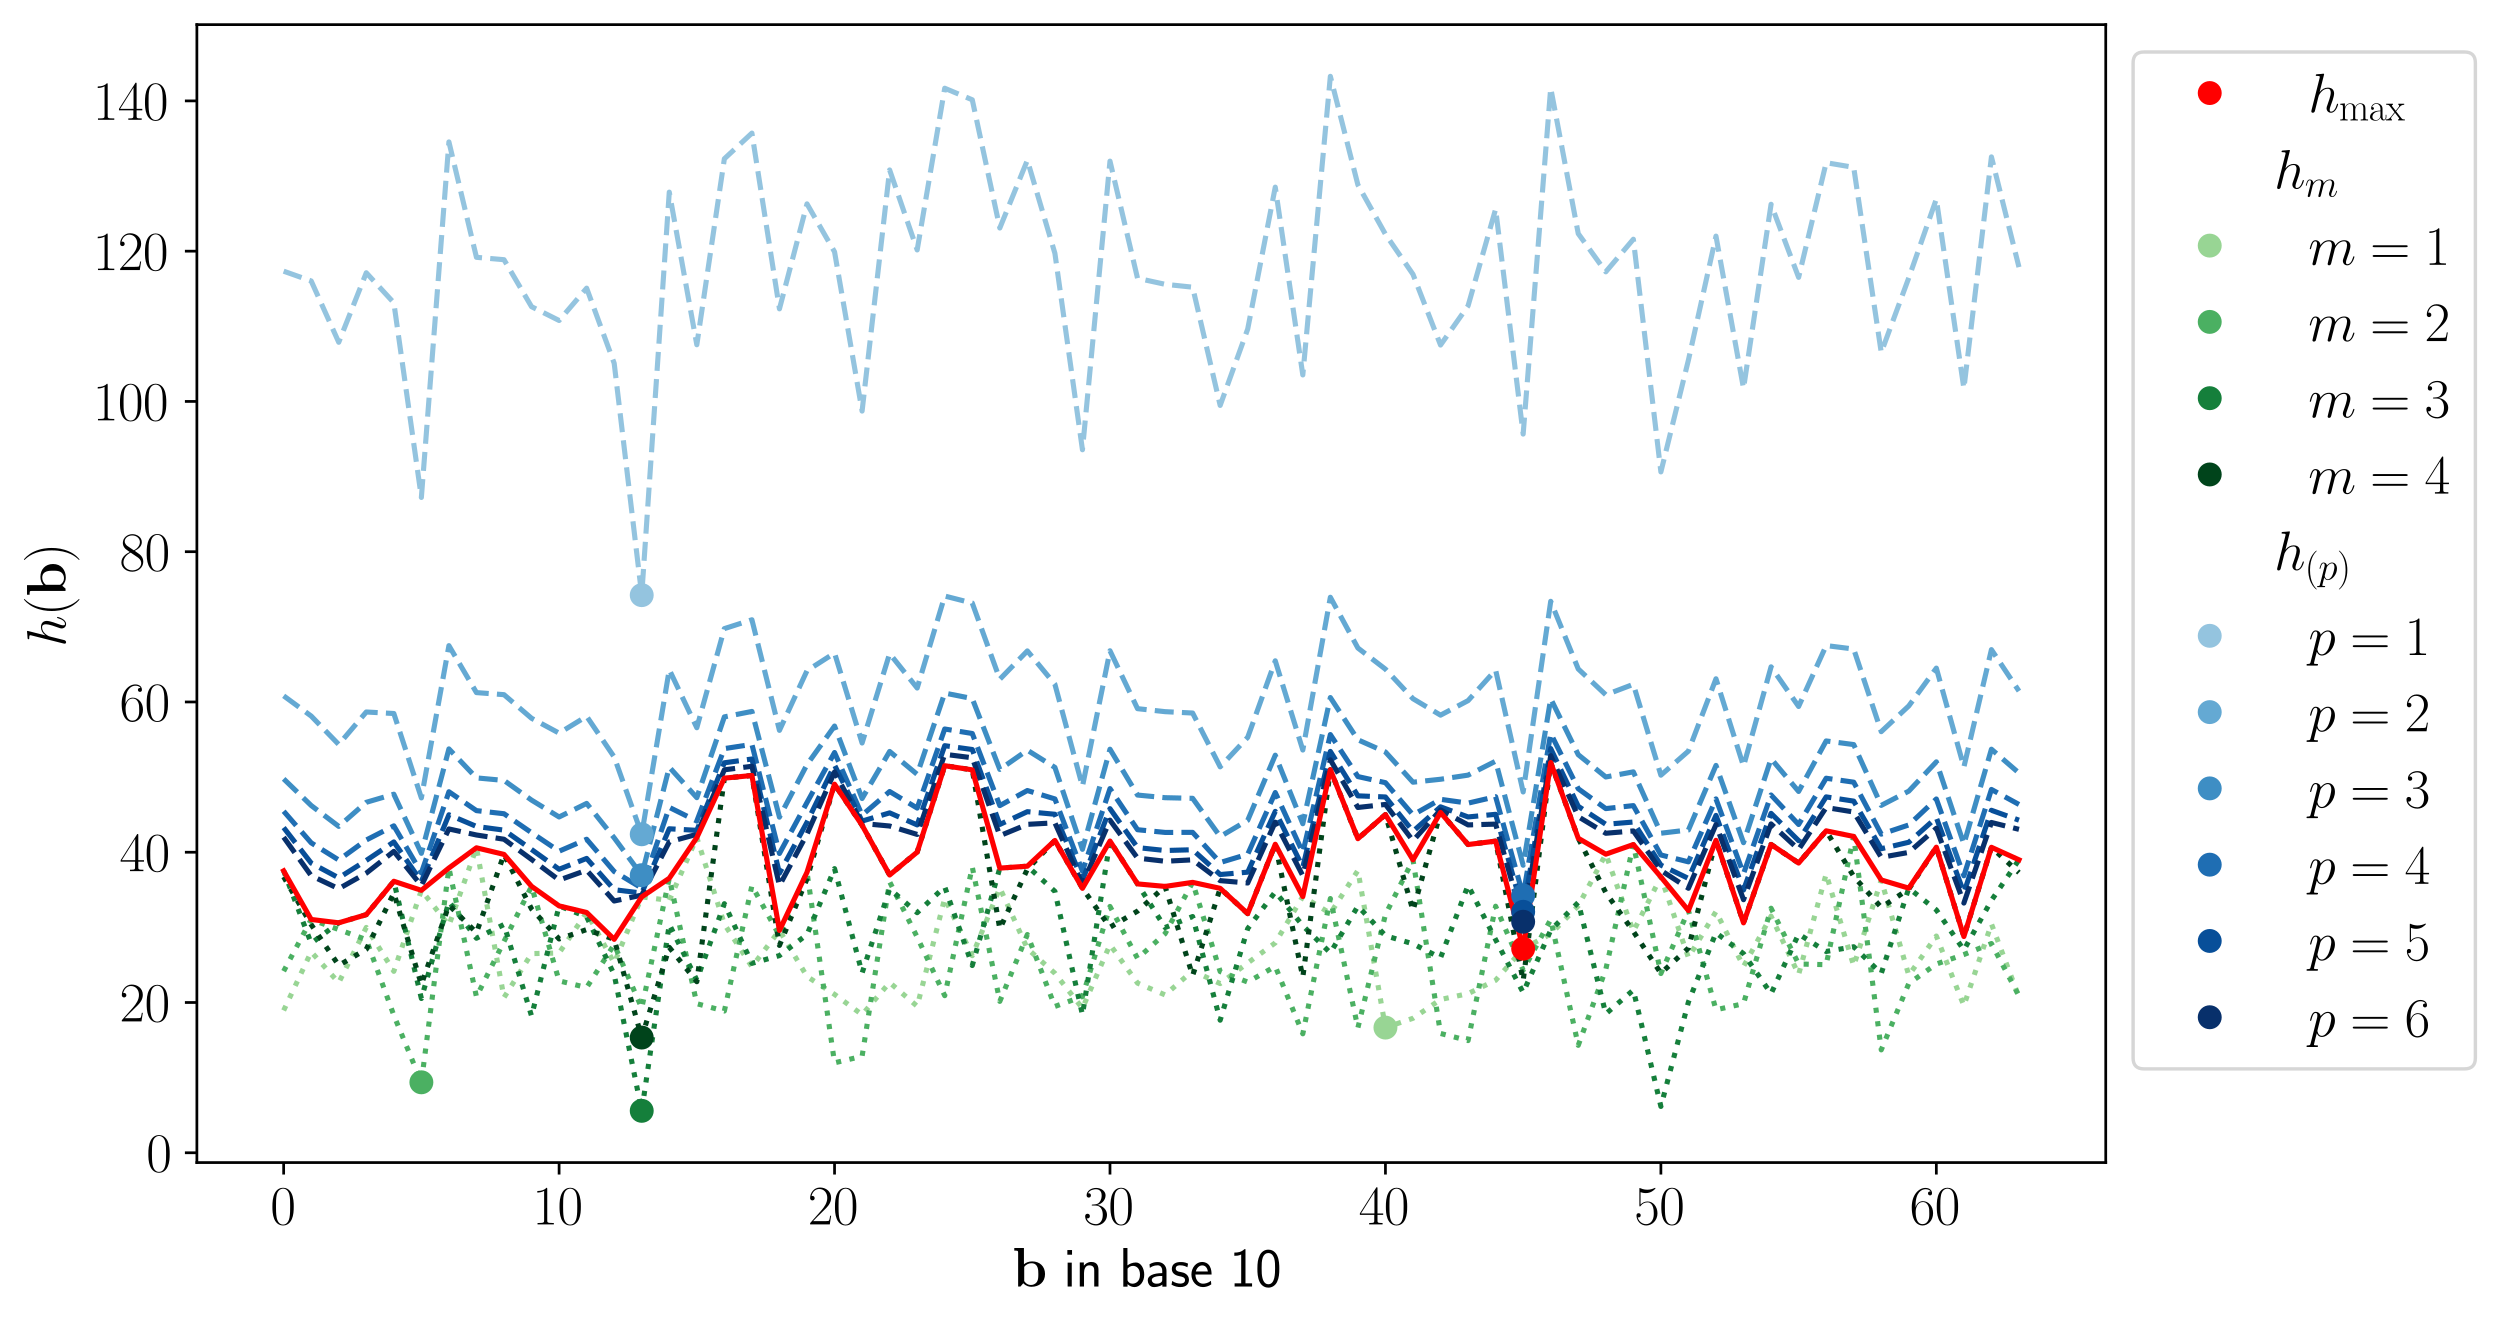 <?xml version="1.0" encoding="utf-8" standalone="no"?>
<!DOCTYPE svg PUBLIC "-//W3C//DTD SVG 1.1//EN"
  "http://www.w3.org/Graphics/SVG/1.1/DTD/svg11.dtd">
<svg xmlns:xlink="http://www.w3.org/1999/xlink" width="730.804pt" height="386.378pt" viewBox="0 0 730.804 386.378" xmlns="http://www.w3.org/2000/svg" version="1.1">
 <defs>
  <style type="text/css">*{stroke-linejoin: round; stroke-linecap: butt}</style>
 </defs>
 <g id="figure_1">
  <g id="patch_1">
   <path d="M 0 386.378 
L 730.804 386.378 
L 730.804 0 
L 0 0 
z
" style="fill: #ffffff"/>
  </g>
  <g id="axes_1">
   <g id="patch_2">
    <path d="M 57.552 339.84 
L 615.552 339.84 
L 615.552 7.2 
L 57.552 7.2 
z
" style="fill: #ffffff"/>
   </g>
   <g id="line2d_1">
    <path d="M 82.916 295.387 
L 90.968 278.237 
L 99.02 287.262 
L 107.072 271.112 
L 115.124 283.937 
L 123.176 260.264 
L 131.228 270.506 
L 139.279 247.834 
L 147.331 291.606 
L 155.383 278.761 
L 163.435 278.582 
L 171.487 266.737 
L 179.539 281.538 
L 187.591 262.17 
L 195.643 263.208 
L 203.695 244.841 
L 211.747 270.144 
L 219.799 282.602 
L 227.851 271.981 
L 235.903 285.441 
L 243.955 290.677 
L 252.007 296.613 
L 260.059 287.209 
L 268.111 294.146 
L 276.163 262.591 
L 284.215 279.355 
L 292.266 259.531 
L 300.318 277.296 
L 308.37 284.506 
L 316.422 294.748 
L 324.474 276.141 
L 332.526 287.383 
L 340.578 290.831 
L 348.63 283.807 
L 356.682 287.52 
L 364.734 281.497 
L 372.786 275.618 
L 380.838 262.072 
L 388.89 267.002 
L 396.942 254.457 
L 404.994 300.386 
L 413.046 297.667 
L 421.098 292.176 
L 429.15 290.459 
L 437.202 286.555 
L 445.253 277.315 
L 453.305 273.041 
L 461.357 264.801 
L 469.409 249.691 
L 477.461 272.277 
L 485.513 256.344 
L 493.565 279.93 
L 501.617 266.463 
L 509.669 282.526 
L 517.721 267.81 
L 525.773 284.874 
L 533.825 255.475 
L 541.877 282.366 
L 549.929 257.23 
L 557.981 285.121 
L 566.033 273.629 
L 574.085 293.997 
L 582.137 270.078 
L 590.189 291.447 
" clip-path="url(#p8603dc661e)" style="fill: none; stroke-dasharray: 1.5,2.475; stroke-dashoffset: 0; stroke: #98d594; stroke-width: 1.5"/>
   </g>
   <g id="line2d_2">
    <path d="M 82.916 283.905 
L 90.968 268.779 
L 99.02 271.73 
L 107.072 274.679 
L 115.124 296.798 
L 123.176 316.381 
L 131.228 253.732 
L 139.279 291.391 
L 147.331 275.208 
L 155.383 259.089 
L 163.435 286.724 
L 171.487 288.681 
L 179.539 276.107 
L 187.591 294.698 
L 195.643 256.733 
L 203.695 293.399 
L 211.747 295.537 
L 219.799 258.927 
L 227.851 273.51 
L 235.903 254.976 
L 243.955 310.682 
L 252.007 308.782 
L 260.059 257.765 
L 268.111 273.941 
L 276.163 291.051 
L 284.215 253.448 
L 292.266 292.715 
L 300.318 273.188 
L 308.37 294.203 
L 316.422 291.31 
L 324.474 264.976 
L 332.526 280.16 
L 340.578 272.937 
L 348.63 257.933 
L 356.682 284.001 
L 364.734 287.072 
L 372.786 282.493 
L 380.838 302.198 
L 388.89 262.666 
L 396.942 300.447 
L 404.994 267.35 
L 413.046 251.353 
L 421.098 302.104 
L 429.15 304.183 
L 437.202 264.912 
L 445.253 283.624 
L 453.305 268.776 
L 461.357 305.565 
L 469.409 283.37 
L 477.461 246.882 
L 485.513 284.581 
L 493.565 266.169 
L 501.617 295.179 
L 509.669 293.4 
L 517.721 265.5 
L 525.773 281.797 
L 533.825 281.993 
L 541.877 244.513 
L 549.929 306.896 
L 557.981 287.491 
L 566.033 281.808 
L 574.085 279.037 
L 582.137 275.821 
L 590.189 291.126 
" clip-path="url(#p8603dc661e)" style="fill: none; stroke-dasharray: 1.5,2.475; stroke-dashoffset: 0; stroke: #4bb062; stroke-width: 1.5"/>
   </g>
   <g id="line2d_3">
    <path d="M 82.916 254.568 
L 90.968 275.743 
L 99.02 269.758 
L 107.072 267.367 
L 115.124 257.615 
L 123.176 291.876 
L 131.228 263.565 
L 139.279 274.26 
L 147.331 270.25 
L 155.383 297.004 
L 163.435 264.815 
L 171.487 268.003 
L 179.539 284.88 
L 187.591 324.72 
L 195.643 270.205 
L 203.695 286.479 
L 211.747 264.177 
L 219.799 281.602 
L 227.851 279.338 
L 235.903 273.198 
L 243.955 253.927 
L 252.007 284.438 
L 260.059 259.848 
L 268.111 266.794 
L 276.163 259.23 
L 284.215 282.234 
L 292.266 253.767 
L 300.318 253.205 
L 308.37 260.563 
L 316.422 296.653 
L 324.474 245.86 
L 332.526 258.384 
L 340.578 271.132 
L 348.63 267.926 
L 356.682 298.22 
L 364.734 271.448 
L 372.786 260.712 
L 380.838 270.592 
L 388.89 278.56 
L 396.942 264.874 
L 404.994 273.527 
L 413.046 275.899 
L 421.098 279.989 
L 429.15 258.796 
L 437.202 274.689 
L 445.253 290.148 
L 453.305 271.912 
L 461.357 263.805 
L 469.409 296.369 
L 477.461 289.413 
L 485.513 323.428 
L 493.565 292.906 
L 501.617 272.652 
L 509.669 278.782 
L 517.721 290.471 
L 525.773 273.035 
L 533.825 278.134 
L 541.877 276.758 
L 549.929 284.569 
L 557.981 259.626 
L 566.033 266 
L 574.085 277.709 
L 582.137 263.194 
L 590.189 251.337 
" clip-path="url(#p8603dc661e)" style="fill: none; stroke-dasharray: 1.5,2.475; stroke-dashoffset: 0; stroke: #157f3b; stroke-width: 1.5"/>
   </g>
   <g id="line2d_4">
    <path d="M 82.916 256.322 
L 90.968 270.288 
L 99.02 282.214 
L 107.072 277.492 
L 115.124 261.065 
L 123.176 287.801 
L 131.228 264.6 
L 139.279 272.646 
L 147.331 249.762 
L 155.383 265.709 
L 163.435 274.475 
L 171.487 271.732 
L 179.539 274.583 
L 187.591 303.299 
L 195.643 276.938 
L 203.695 286.964 
L 211.747 227.466 
L 219.799 226.696 
L 227.851 276.359 
L 235.903 256.901 
L 243.955 229.241 
L 252.007 241.241 
L 260.059 255.777 
L 268.111 249.088 
L 276.163 223.837 
L 284.215 225.047 
L 292.266 271.55 
L 300.318 254.072 
L 308.37 245.69 
L 316.422 259.669 
L 324.474 271.045 
L 332.526 266.336 
L 340.578 259.119 
L 348.63 285.197 
L 356.682 259.68 
L 364.734 267.069 
L 372.786 246.802 
L 380.838 285.649 
L 388.89 225.005 
L 396.942 245.163 
L 404.994 238.123 
L 413.046 266.181 
L 421.098 237.503 
L 429.15 246.873 
L 437.202 245.883 
L 445.253 286.711 
L 453.305 222.906 
L 461.357 245.045 
L 469.409 260.937 
L 477.461 272.279 
L 485.513 284.5 
L 493.565 277.153 
L 501.617 245.653 
L 509.669 269.764 
L 517.721 246.857 
L 525.773 252.28 
L 533.825 242.872 
L 541.877 256.194 
L 549.929 265.254 
L 557.981 259.887 
L 566.033 247.664 
L 574.085 273.756 
L 582.137 247.688 
L 590.189 255.091 
" clip-path="url(#p8603dc661e)" style="fill: none; stroke-dasharray: 1.5,2.475; stroke-dashoffset: 0; stroke: #00441b; stroke-width: 1.5"/>
   </g>
   <g id="line2d_5">
    <path d="M 82.916 79.27 
L 90.968 82.134 
L 99.02 100.051 
L 107.072 79.737 
L 115.124 88.502 
L 123.176 145.409 
L 131.228 41.49 
L 139.279 75.218 
L 147.331 75.914 
L 155.383 89.65 
L 163.435 93.683 
L 171.487 84.24 
L 179.539 106.195 
L 187.591 173.974 
L 195.643 56.17 
L 203.695 100.771 
L 211.747 46.41 
L 219.799 38.914 
L 227.851 90.276 
L 235.903 59.602 
L 243.955 73.614 
L 252.007 120.161 
L 260.059 49.687 
L 268.111 73.056 
L 276.163 25.796 
L 284.215 29.172 
L 292.266 66.649 
L 300.318 46.847 
L 308.37 74.049 
L 316.422 131.468 
L 324.474 47.109 
L 332.526 81.35 
L 340.578 83.106 
L 348.63 83.949 
L 356.682 118.507 
L 364.734 96.172 
L 372.786 54.712 
L 380.838 109.598 
L 388.89 22.32 
L 396.942 54.028 
L 404.994 68.472 
L 413.046 80.187 
L 421.098 100.86 
L 429.15 89.397 
L 437.202 61.127 
L 445.253 126.885 
L 453.305 25.722 
L 461.357 68.301 
L 469.409 79.454 
L 477.461 69.938 
L 485.513 137.94 
L 493.565 105.246 
L 501.617 69.032 
L 509.669 113.559 
L 517.721 59.725 
L 525.773 81.073 
L 533.825 47.562 
L 541.877 48.917 
L 549.929 103.035 
L 557.981 81.212 
L 566.033 58.188 
L 574.085 113.587 
L 582.137 45.868 
L 590.189 78.088 
" clip-path="url(#p8603dc661e)" style="fill: none; stroke-dasharray: 5.55,2.4; stroke-dashoffset: 0; stroke: #94c4df; stroke-width: 1.5"/>
   </g>
   <g id="line2d_6">
    <path d="M 82.916 203.406 
L 90.968 209.318 
L 99.02 217.626 
L 107.072 208.129 
L 115.124 208.575 
L 123.176 233.245 
L 131.228 188.74 
L 139.279 202.46 
L 147.331 203.069 
L 155.383 209.968 
L 163.435 214.308 
L 171.487 209.388 
L 179.539 221.286 
L 187.591 243.879 
L 195.643 195.759 
L 203.695 212.727 
L 211.747 183.762 
L 219.799 181.173 
L 227.851 213.495 
L 235.903 196.057 
L 243.955 190.901 
L 252.007 217.191 
L 260.059 191.06 
L 268.111 201.122 
L 276.163 174.232 
L 284.215 176.289 
L 292.266 198.557 
L 300.318 190.279 
L 308.37 200.033 
L 316.422 229.879 
L 324.474 190.236 
L 332.526 207.157 
L 340.578 208.033 
L 348.63 208.436 
L 356.682 224.158 
L 364.734 215.534 
L 372.786 193.173 
L 380.838 219.246 
L 388.89 174.597 
L 396.942 189.427 
L 404.994 195.614 
L 413.046 204.245 
L 421.098 209.053 
L 429.15 204.806 
L 437.202 195.867 
L 445.253 231.504 
L 453.305 175.784 
L 461.357 195.554 
L 469.409 203.104 
L 477.461 200.047 
L 485.513 226.599 
L 493.565 219.555 
L 501.617 198.428 
L 509.669 223.987 
L 517.721 194.935 
L 525.773 206.515 
L 533.825 188.713 
L 541.877 189.727 
L 549.929 213.875 
L 557.981 206.354 
L 566.033 195.31 
L 574.085 224.227 
L 582.137 189.905 
L 590.189 202.02 
" clip-path="url(#p8603dc661e)" style="fill: none; stroke-dasharray: 5.55,2.4; stroke-dashoffset: 0; stroke: #64a9d3; stroke-width: 1.5"/>
   </g>
   <g id="line2d_7">
    <path d="M 82.916 227.68 
L 90.968 235.468 
L 99.02 241.568 
L 107.072 234.531 
L 115.124 232.169 
L 123.176 249.439 
L 131.228 218.925 
L 139.279 227.394 
L 147.331 228.134 
L 155.383 233.888 
L 163.435 238.815 
L 171.487 234.857 
L 179.539 244.92 
L 187.591 255.837 
L 195.643 224.258 
L 203.695 233.168 
L 211.747 209.558 
L 219.799 207.968 
L 227.851 238.868 
L 235.903 223.505 
L 243.955 212.244 
L 252.007 233.419 
L 260.059 219.668 
L 268.111 226.36 
L 276.163 202.599 
L 284.215 204.21 
L 292.266 224.913 
L 300.318 219.296 
L 308.37 224.327 
L 316.422 248.268 
L 324.474 219.017 
L 332.526 232.413 
L 340.578 233.182 
L 348.63 233.37 
L 356.682 244.548 
L 364.734 239.788 
L 372.786 220.765 
L 380.838 240.786 
L 388.89 203.912 
L 396.942 216.255 
L 404.994 219.824 
L 413.046 228.653 
L 421.098 227.793 
L 429.15 226.586 
L 437.202 222.508 
L 445.253 252.922 
L 453.305 204.249 
L 461.357 220.613 
L 469.409 227.126 
L 477.461 225.631 
L 485.513 243.567 
L 493.565 242.613 
L 501.617 223.757 
L 509.669 246.33 
L 517.721 221.786 
L 525.773 231.353 
L 533.825 216.594 
L 541.877 217.656 
L 549.929 235.428 
L 557.981 231.261 
L 566.033 222.71 
L 574.085 246.743 
L 582.137 219.013 
L 590.189 225.972 
" clip-path="url(#p8603dc661e)" style="fill: none; stroke-dasharray: 5.55,2.4; stroke-dashoffset: 0; stroke: #3e8ec4; stroke-width: 1.5"/>
   </g>
   <g id="line2d_8">
    <path d="M 82.916 237.138 
L 90.968 246.38 
L 99.02 251.399 
L 107.072 245.549 
L 115.124 241.416 
L 123.176 255.167 
L 131.228 231.448 
L 139.279 236.963 
L 147.331 237.872 
L 155.383 243.414 
L 163.435 248.828 
L 171.487 245.336 
L 179.539 254.761 
L 187.591 259.615 
L 195.643 236.006 
L 203.695 240.006 
L 211.747 218.836 
L 219.799 217.59 
L 227.851 249.483 
L 235.903 234.584 
L 243.955 219.981 
L 252.007 238.275 
L 260.059 231.376 
L 268.111 236.217 
L 276.163 213.105 
L 284.215 214.417 
L 292.266 235.493 
L 300.318 231.087 
L 308.37 233.543 
L 316.422 254.672 
L 324.474 230.531 
L 332.526 242.545 
L 340.578 243.336 
L 348.63 243.319 
L 356.682 252.136 
L 364.734 249.711 
L 372.786 231.681 
L 380.838 249.224 
L 388.89 214.735 
L 396.942 227.011 
L 404.994 228.791 
L 413.046 238.207 
L 421.098 233.656 
L 429.15 234.774 
L 437.202 232.899 
L 445.253 261.787 
L 453.305 214.424 
L 461.357 230.57 
L 469.409 236.37 
L 477.461 235.499 
L 485.513 249.927 
L 493.565 251.935 
L 501.617 233.546 
L 509.669 255.408 
L 517.721 232.397 
L 525.773 241.012 
L 533.825 227.496 
L 541.877 228.647 
L 549.929 243.834 
L 557.981 241.146 
L 566.033 233.564 
L 574.085 256.003 
L 582.137 230.777 
L 590.189 235.162 
" clip-path="url(#p8603dc661e)" style="fill: none; stroke-dasharray: 5.55,2.4; stroke-dashoffset: 0; stroke: #1f6eb3; stroke-width: 1.5"/>
   </g>
   <g id="line2d_9">
    <path d="M 82.916 241.925 
L 90.968 252.297 
L 99.02 256.619 
L 107.072 251.524 
L 115.124 246.115 
L 123.176 257.685 
L 131.228 238.18 
L 139.279 241.588 
L 147.331 242.67 
L 155.383 248.326 
L 163.435 254.101 
L 171.487 250.936 
L 179.539 260.082 
L 187.591 261.063 
L 195.643 242.272 
L 203.695 242.726 
L 211.747 222.981 
L 219.799 221.874 
L 227.851 255.26 
L 235.903 240.362 
L 243.955 223.653 
L 252.007 240.022 
L 260.059 237.62 
L 268.111 241.137 
L 276.163 217.98 
L 284.215 219.098 
L 292.266 241.001 
L 300.318 237.269 
L 308.37 238.029 
L 316.422 257.352 
L 324.474 236.396 
L 332.526 247.77 
L 340.578 248.622 
L 348.63 248.401 
L 356.682 255.64 
L 364.734 254.953 
L 372.786 237.194 
L 380.838 253.498 
L 388.89 219.658 
L 396.942 232.642 
L 404.994 232.971 
L 413.046 243.015 
L 421.098 235.858 
L 429.15 238.812 
L 437.202 238.041 
L 445.253 266.537 
L 453.305 218.827 
L 461.357 235.704 
L 469.409 240.959 
L 477.461 240.297 
L 485.513 252.899 
L 493.565 256.785 
L 501.617 238.367 
L 509.669 260.16 
L 517.721 237.769 
L 525.773 245.738 
L 533.825 232.948 
L 541.877 234.185 
L 549.929 248.108 
L 557.981 246.204 
L 566.033 239.03 
L 574.085 260.947 
L 582.137 236.864 
L 590.189 239.755 
" clip-path="url(#p8603dc661e)" style="fill: none; stroke-dasharray: 5.55,2.4; stroke-dashoffset: 0; stroke: #084f99; stroke-width: 1.5"/>
   </g>
   <g id="line2d_10">
    <path d="M 82.916 244.735 
L 90.968 255.981 
L 99.02 259.792 
L 107.072 255.243 
L 115.124 248.875 
L 123.176 258.906 
L 131.228 242.321 
L 139.279 244.086 
L 147.331 245.329 
L 155.383 251.237 
L 163.435 257.264 
L 171.487 254.379 
L 179.539 263.383 
L 187.591 261.668 
L 195.643 246.093 
L 203.695 243.886 
L 211.747 225.033 
L 219.799 223.998 
L 227.851 258.874 
L 235.903 243.818 
L 243.955 225.667 
L 252.007 240.713 
L 260.059 241.462 
L 268.111 243.922 
L 276.163 220.5 
L 284.215 221.514 
L 292.266 244.3 
L 300.318 240.976 
L 308.37 240.533 
L 316.422 258.561 
L 324.474 239.757 
L 332.526 250.841 
L 340.578 251.764 
L 348.63 251.35 
L 356.682 257.427 
L 364.734 258.118 
L 372.786 240.35 
L 380.838 255.986 
L 388.89 222.116 
L 396.942 236.039 
L 404.994 235.15 
L 413.046 245.773 
L 421.098 236.762 
L 429.15 241.139 
L 437.202 240.906 
L 445.253 269.448 
L 453.305 220.885 
L 461.357 238.728 
L 469.409 243.58 
L 477.461 242.905 
L 485.513 254.429 
L 493.565 259.659 
L 501.617 241.05 
L 509.669 262.997 
L 517.721 240.857 
L 525.773 248.316 
L 533.825 236.054 
L 541.877 237.364 
L 549.929 250.619 
L 557.981 249.175 
L 566.033 242.127 
L 574.085 263.979 
L 582.137 240.429 
L 590.189 242.434 
" clip-path="url(#p8603dc661e)" style="fill: none; stroke-dasharray: 5.55,2.4; stroke-dashoffset: 0; stroke: #08306b; stroke-width: 1.5"/>
   </g>
   <g id="matplotlib.axis_1">
    <g id="xtick_1">
     <g id="line2d_11">
      <defs>
       <path id="me3a5048054" d="M 0 0 
L 0 3.5 
" style="stroke: #000000; stroke-width: 0.8"/>
      </defs>
      <g>
       <use xlink:href="#me3a5048054" x="82.916" y="339.84" style="stroke: #000000; stroke-width: 0.8"/>
      </g>
     </g>
     <g id="text_1">
      <!-- $\mathdefault{0}$ -->
      <g transform="translate(79.014 357.91) scale(0.16 -0.16)">
       <defs>
        <path id="CMR17-30" d="M 2688 2025 
C 2688 2416 2682 3080 2413 3591 
C 2176 4039 1798 4198 1466 4198 
C 1158 4198 768 4058 525 3597 
C 269 3118 243 2524 243 2025 
C 243 1661 250 1106 448 619 
C 723 -39 1216 -128 1466 -128 
C 1760 -128 2208 -7 2470 600 
C 2662 1042 2688 1559 2688 2025 
z
M 1466 -26 
C 1056 -26 813 325 723 812 
C 653 1188 653 1738 653 2096 
C 653 2588 653 2997 736 3387 
C 858 3929 1216 4096 1466 4096 
C 1728 4096 2067 3923 2189 3400 
C 2272 3036 2278 2607 2278 2096 
C 2278 1680 2278 1169 2202 792 
C 2067 95 1690 -26 1466 -26 
z
" transform="scale(0.016)"/>
       </defs>
       <use xlink:href="#CMR17-30" transform="scale(0.996)"/>
      </g>
     </g>
    </g>
    <g id="xtick_2">
     <g id="line2d_12">
      <g>
       <use xlink:href="#me3a5048054" x="163.435" y="339.84" style="stroke: #000000; stroke-width: 0.8"/>
      </g>
     </g>
     <g id="text_2">
      <!-- $\mathdefault{10}$ -->
      <g transform="translate(155.631 357.91) scale(0.16 -0.16)">
       <defs>
        <path id="CMR17-31" d="M 1702 4058 
C 1702 4192 1696 4192 1606 4192 
C 1357 3916 979 3827 621 3827 
C 602 3827 570 3827 563 3808 
C 557 3795 557 3782 557 3648 
C 755 3648 1088 3686 1344 3839 
L 1344 461 
C 1344 236 1331 160 781 160 
L 589 160 
L 589 0 
C 896 0 1216 0 1523 0 
C 1830 0 2150 0 2458 0 
L 2458 160 
L 2266 160 
C 1715 160 1702 230 1702 458 
L 1702 4058 
z
" transform="scale(0.016)"/>
       </defs>
       <use xlink:href="#CMR17-31" transform="scale(0.996)"/>
       <use xlink:href="#CMR17-30" transform="translate(45.69 0) scale(0.996)"/>
      </g>
     </g>
    </g>
    <g id="xtick_3">
     <g id="line2d_13">
      <g>
       <use xlink:href="#me3a5048054" x="243.955" y="339.84" style="stroke: #000000; stroke-width: 0.8"/>
      </g>
     </g>
     <g id="text_3">
      <!-- $\mathdefault{20}$ -->
      <g transform="translate(236.151 357.91) scale(0.16 -0.16)">
       <defs>
        <path id="CMR17-32" d="M 2669 989 
L 2554 989 
C 2490 536 2438 459 2413 420 
C 2381 369 1920 369 1830 369 
L 602 369 
C 832 619 1280 1072 1824 1597 
C 2214 1967 2669 2402 2669 3035 
C 2669 3790 2067 4224 1395 4224 
C 691 4224 262 3604 262 3030 
C 262 2780 448 2748 525 2748 
C 589 2748 781 2787 781 3010 
C 781 3207 614 3264 525 3264 
C 486 3264 448 3258 422 3245 
C 544 3790 915 4058 1306 4058 
C 1862 4058 2227 3617 2227 3035 
C 2227 2479 1901 2000 1536 1584 
L 262 146 
L 262 0 
L 2515 0 
L 2669 989 
z
" transform="scale(0.016)"/>
       </defs>
       <use xlink:href="#CMR17-32" transform="scale(0.996)"/>
       <use xlink:href="#CMR17-30" transform="translate(45.69 0) scale(0.996)"/>
      </g>
     </g>
    </g>
    <g id="xtick_4">
     <g id="line2d_14">
      <g>
       <use xlink:href="#me3a5048054" x="324.474" y="339.84" style="stroke: #000000; stroke-width: 0.8"/>
      </g>
     </g>
     <g id="text_4">
      <!-- $\mathdefault{30}$ -->
      <g transform="translate(316.67 357.91) scale(0.16 -0.16)">
       <defs>
        <path id="CMR17-33" d="M 1414 2157 
C 1984 2157 2234 1662 2234 1090 
C 2234 320 1824 25 1453 25 
C 1114 25 563 194 390 693 
C 422 680 454 680 486 680 
C 640 680 755 782 755 948 
C 755 1133 614 1216 486 1216 
C 378 1216 211 1165 211 926 
C 211 335 787 -128 1466 -128 
C 2176 -128 2720 430 2720 1085 
C 2720 1707 2208 2157 1600 2227 
C 2086 2328 2554 2756 2554 3329 
C 2554 3820 2048 4179 1472 4179 
C 890 4179 378 3829 378 3329 
C 378 3110 544 3072 627 3072 
C 762 3072 877 3155 877 3321 
C 877 3486 762 3569 627 3569 
C 602 3569 570 3569 544 3557 
C 730 3959 1235 4032 1459 4032 
C 1683 4032 2106 3925 2106 3320 
C 2106 3143 2080 2828 1862 2550 
C 1670 2304 1453 2304 1242 2284 
C 1210 2284 1062 2269 1037 2269 
C 992 2263 966 2257 966 2208 
C 966 2163 973 2157 1101 2157 
L 1414 2157 
z
" transform="scale(0.016)"/>
       </defs>
       <use xlink:href="#CMR17-33" transform="scale(0.996)"/>
       <use xlink:href="#CMR17-30" transform="translate(45.69 0) scale(0.996)"/>
      </g>
     </g>
    </g>
    <g id="xtick_5">
     <g id="line2d_15">
      <g>
       <use xlink:href="#me3a5048054" x="404.994" y="339.84" style="stroke: #000000; stroke-width: 0.8"/>
      </g>
     </g>
     <g id="text_5">
      <!-- $\mathdefault{40}$ -->
      <g transform="translate(397.19 357.91) scale(0.16 -0.16)">
       <defs>
        <path id="CMR17-34" d="M 2150 4122 
C 2150 4256 2144 4256 2029 4256 
L 128 1254 
L 128 1088 
L 1779 1088 
L 1779 457 
C 1779 224 1766 160 1318 160 
L 1197 160 
L 1197 0 
C 1402 0 1747 0 1965 0 
C 2182 0 2528 0 2733 0 
L 2733 160 
L 2611 160 
C 2163 160 2150 224 2150 457 
L 2150 1088 
L 2803 1088 
L 2803 1254 
L 2150 1254 
L 2150 4122 
z
M 1798 3703 
L 1798 1254 
L 256 1254 
L 1798 3703 
z
" transform="scale(0.016)"/>
       </defs>
       <use xlink:href="#CMR17-34" transform="scale(0.996)"/>
       <use xlink:href="#CMR17-30" transform="translate(45.69 0) scale(0.996)"/>
      </g>
     </g>
    </g>
    <g id="xtick_6">
     <g id="line2d_16">
      <g>
       <use xlink:href="#me3a5048054" x="485.513" y="339.84" style="stroke: #000000; stroke-width: 0.8"/>
      </g>
     </g>
     <g id="text_6">
      <!-- $\mathdefault{50}$ -->
      <g transform="translate(477.709 357.91) scale(0.16 -0.16)">
       <defs>
        <path id="CMR17-35" d="M 730 3692 
C 794 3666 1056 3584 1325 3584 
C 1920 3584 2246 3911 2432 4100 
C 2432 4157 2432 4192 2394 4192 
C 2387 4192 2374 4192 2323 4163 
C 2099 4058 1837 3973 1517 3973 
C 1325 3973 1037 3999 723 4139 
C 653 4171 640 4171 634 4171 
C 602 4171 595 4164 595 4037 
L 595 2203 
C 595 2089 595 2057 659 2057 
C 691 2057 704 2070 736 2114 
C 941 2401 1222 2522 1542 2522 
C 1766 2522 2246 2382 2246 1289 
C 2246 1085 2246 715 2054 421 
C 1894 159 1645 25 1370 25 
C 947 25 518 320 403 814 
C 429 807 480 795 506 795 
C 589 795 749 840 749 1038 
C 749 1210 627 1280 506 1280 
C 358 1280 262 1190 262 1011 
C 262 454 704 -128 1382 -128 
C 2042 -128 2669 440 2669 1264 
C 2669 2030 2170 2624 1549 2624 
C 1222 2624 947 2503 730 2274 
L 730 3692 
z
" transform="scale(0.016)"/>
       </defs>
       <use xlink:href="#CMR17-35" transform="scale(0.996)"/>
       <use xlink:href="#CMR17-30" transform="translate(45.69 0) scale(0.996)"/>
      </g>
     </g>
    </g>
    <g id="xtick_7">
     <g id="line2d_17">
      <g>
       <use xlink:href="#me3a5048054" x="566.033" y="339.84" style="stroke: #000000; stroke-width: 0.8"/>
      </g>
     </g>
     <g id="text_7">
      <!-- $\mathdefault{60}$ -->
      <g transform="translate(558.229 357.91) scale(0.16 -0.16)">
       <defs>
        <path id="CMR17-36" d="M 678 2176 
C 678 3690 1395 4032 1811 4032 
C 1946 4032 2272 4009 2400 3776 
C 2298 3776 2106 3776 2106 3553 
C 2106 3381 2246 3323 2336 3323 
C 2394 3323 2566 3348 2566 3560 
C 2566 3954 2246 4179 1805 4179 
C 1043 4179 243 3390 243 1984 
C 243 253 966 -128 1478 -128 
C 2099 -128 2688 427 2688 1283 
C 2688 2081 2170 2662 1517 2662 
C 1126 2662 838 2407 678 1960 
L 678 2176 
z
M 1478 25 
C 691 25 691 1200 691 1436 
C 691 1896 909 2560 1504 2560 
C 1613 2560 1926 2560 2138 2120 
C 2253 1870 2253 1609 2253 1289 
C 2253 944 2253 690 2118 434 
C 1978 171 1773 25 1478 25 
z
" transform="scale(0.016)"/>
       </defs>
       <use xlink:href="#CMR17-36" transform="scale(0.996)"/>
       <use xlink:href="#CMR17-30" transform="translate(45.69 0) scale(0.996)"/>
      </g>
     </g>
    </g>
    <g id="text_8">
     <!-- $\mathbf{b}$ in base 10 -->
     <g transform="translate(295.924 376.079) scale(0.16 -0.16)">
      <defs>
       <path id="CMBX12-62" d="M 1331 4416 
L 224 4416 
L 224 4117 
C 621 4117 666 4117 666 3867 
L 666 0 
L 934 0 
C 1043 123 1152 247 1254 376 
C 1581 38 1933 -32 2189 -32 
C 3072 -32 3750 504 3750 1431 
C 3750 2305 3149 2880 2272 2880 
C 1894 2880 1594 2759 1331 2555 
L 1331 4416 
z
M 1363 2248 
C 1587 2555 1920 2670 2189 2670 
C 2982 2670 2982 1859 2982 1437 
C 2982 1149 2982 785 2829 548 
C 2630 241 2330 178 2125 178 
C 1690 178 1453 484 1363 625 
L 1363 2248 
z
" transform="scale(0.016)"/>
       <path id="CMSS17-69" d="M 979 4183 
L 442 4183 
L 442 3648 
L 979 3648 
L 979 4183 
z
M 947 2739 
L 474 2739 
L 474 0 
L 947 0 
L 947 2739 
z
" transform="scale(0.016)"/>
       <path id="CMSS17-6e" d="M 2618 1877 
C 2618 2283 2522 2816 1798 2816 
C 1389 2816 1120 2606 941 2389 
L 941 2758 
L 474 2758 
L 474 0 
L 960 0 
L 960 1559 
C 960 1964 1114 2428 1549 2428 
C 2112 2428 2131 2048 2131 1829 
L 2131 0 
L 2618 0 
L 2618 1877 
z
" transform="scale(0.016)"/>
       <path id="CMSS17-62" d="M 954 4416 
L 480 4416 
L 480 -13 
L 966 -13 
L 966 274 
C 1210 38 1504 -64 1766 -64 
C 2381 -64 2880 549 2880 1352 
C 2880 2086 2496 2756 1926 2756 
C 1523 2756 1165 2591 954 2419 
L 954 4416 
z
M 966 2046 
C 1107 2222 1306 2368 1587 2368 
C 1965 2368 2394 2097 2394 1352 
C 2394 558 1882 325 1530 325 
C 1402 325 1267 356 1139 464 
C 966 615 966 709 966 797 
L 966 2046 
z
" transform="scale(0.016)"/>
       <path id="CMSS17-61" d="M 2406 1791 
C 2406 2392 1978 2808 1402 2808 
C 1120 2808 813 2757 461 2553 
L 499 2135 
C 659 2248 934 2432 1395 2432 
C 1722 2432 1920 2180 1920 1782 
L 1920 1536 
C 896 1536 256 1238 256 726 
C 256 461 416 -64 947 -64 
C 1043 -64 1562 -64 1933 217 
L 1933 -19 
L 2406 -19 
L 2406 1791 
z
M 1920 816 
C 1920 701 1920 548 1728 434 
C 1562 325 1350 325 1261 325 
C 941 325 723 511 723 744 
C 723 1211 1722 1211 1920 1211 
L 1920 816 
z
" transform="scale(0.016)"/>
       <path id="CMSS17-73" d="M 2061 2627 
C 1683 2807 1389 2807 1197 2807 
C 742 2807 198 2648 198 2003 
C 198 1359 902 1218 1094 1179 
C 1389 1122 1715 1058 1715 740 
C 1715 337 1254 337 1171 337 
C 915 337 563 407 243 638 
L 166 210 
C 531 0 883 -64 1178 -64 
C 1965 -64 2163 416 2163 781 
C 2163 1094 1984 1305 1862 1401 
C 1651 1568 1574 1587 1050 1696 
C 960 1709 646 1779 646 2066 
C 646 2432 1050 2432 1139 2432 
C 1555 2432 1811 2303 1984 2208 
L 2061 2627 
z
" transform="scale(0.016)"/>
       <path id="CMSS17-65" d="M 2502 1377 
C 2502 1590 2490 2003 2285 2345 
C 2061 2713 1696 2816 1421 2816 
C 755 2816 192 2188 192 1375 
C 192 582 774 -64 1510 -64 
C 1798 -64 2150 19 2470 248 
C 2470 274 2458 414 2451 420 
C 2451 433 2432 630 2432 656 
C 2125 407 1773 325 1517 325 
C 1107 325 666 667 646 1377 
L 2502 1377 
z
M 698 1728 
C 781 2084 1062 2421 1421 2421 
C 1517 2421 1965 2421 2080 1728 
L 698 1728 
z
" transform="scale(0.016)"/>
       <path id="CMSS17-31" d="M 1818 4288 
L 1696 4288 
C 1350 3940 947 3890 538 3890 
L 538 3520 
C 723 3520 1024 3520 1325 3667 
L 1325 369 
L 570 369 
L 570 0 
L 2573 0 
L 2573 369 
L 1818 369 
L 1818 4288 
z
" transform="scale(0.016)"/>
       <path id="CMSS17-30" d="M 2758 2044 
C 2758 2405 2752 3077 2490 3596 
C 2227 4096 1805 4229 1504 4229 
C 1069 4229 698 3975 506 3570 
C 301 3146 243 2709 243 2044 
C 243 1589 262 1031 493 543 
C 755 5 1197 -128 1498 -128 
C 1894 -128 2278 81 2496 518 
C 2720 974 2758 1474 2758 2044 
z
M 1498 261 
C 1011 261 864 811 819 995 
C 742 1310 730 1614 730 2114 
C 730 2506 730 2948 851 3297 
C 998 3701 1254 3840 1498 3840 
C 1971 3840 2125 3372 2176 3208 
C 2272 2873 2272 2481 2272 2114 
C 2272 1526 2272 261 1498 261 
z
" transform="scale(0.016)"/>
      </defs>
      <use xlink:href="#CMBX12-62" transform="scale(0.996)"/>
      <use xlink:href="#CMSS17-69" transform="translate(93.496 0) scale(0.996)"/>
      <use xlink:href="#CMSS17-6e" transform="translate(115.676 0) scale(0.996)"/>
      <use xlink:href="#CMSS17-62" transform="translate(195.11 0) scale(0.996)"/>
      <use xlink:href="#CMSS17-61" transform="translate(243.315 0) scale(0.996)"/>
      <use xlink:href="#CMSS17-73" transform="translate(288.237 0) scale(0.996)"/>
      <use xlink:href="#CMSS17-65" transform="translate(324.151 0) scale(0.996)"/>
      <use xlink:href="#CMSS17-31" transform="translate(397.019 0) scale(0.996)"/>
      <use xlink:href="#CMSS17-30" transform="translate(443.862 0) scale(0.996)"/>
     </g>
    </g>
   </g>
   <g id="matplotlib.axis_2">
    <g id="ytick_1">
     <g id="line2d_18">
      <defs>
       <path id="me3b23817f0" d="M 0 0 
L -3.5 0 
" style="stroke: #000000; stroke-width: 0.8"/>
      </defs>
      <g>
       <use xlink:href="#me3b23817f0" x="57.552" y="336.971" style="stroke: #000000; stroke-width: 0.8"/>
      </g>
     </g>
     <g id="text_9">
      <!-- $\mathdefault{0}$ -->
      <g transform="translate(42.748 342.506) scale(0.16 -0.16)">
       <use xlink:href="#CMR17-30" transform="scale(0.996)"/>
      </g>
     </g>
    </g>
    <g id="ytick_2">
     <g id="line2d_19">
      <g>
       <use xlink:href="#me3b23817f0" x="57.552" y="293.045" style="stroke: #000000; stroke-width: 0.8"/>
      </g>
     </g>
     <g id="text_10">
      <!-- $\mathdefault{20}$ -->
      <g transform="translate(34.944 298.58) scale(0.16 -0.16)">
       <use xlink:href="#CMR17-32" transform="scale(0.996)"/>
       <use xlink:href="#CMR17-30" transform="translate(45.69 0) scale(0.996)"/>
      </g>
     </g>
    </g>
    <g id="ytick_3">
     <g id="line2d_20">
      <g>
       <use xlink:href="#me3b23817f0" x="57.552" y="249.119" style="stroke: #000000; stroke-width: 0.8"/>
      </g>
     </g>
     <g id="text_11">
      <!-- $\mathdefault{40}$ -->
      <g transform="translate(34.944 254.654) scale(0.16 -0.16)">
       <use xlink:href="#CMR17-34" transform="scale(0.996)"/>
       <use xlink:href="#CMR17-30" transform="translate(45.69 0) scale(0.996)"/>
      </g>
     </g>
    </g>
    <g id="ytick_4">
     <g id="line2d_21">
      <g>
       <use xlink:href="#me3b23817f0" x="57.552" y="205.193" style="stroke: #000000; stroke-width: 0.8"/>
      </g>
     </g>
     <g id="text_12">
      <!-- $\mathdefault{60}$ -->
      <g transform="translate(34.944 210.727) scale(0.16 -0.16)">
       <use xlink:href="#CMR17-36" transform="scale(0.996)"/>
       <use xlink:href="#CMR17-30" transform="translate(45.69 0) scale(0.996)"/>
      </g>
     </g>
    </g>
    <g id="ytick_5">
     <g id="line2d_22">
      <g>
       <use xlink:href="#me3b23817f0" x="57.552" y="161.267" style="stroke: #000000; stroke-width: 0.8"/>
      </g>
     </g>
     <g id="text_13">
      <!-- $\mathdefault{80}$ -->
      <g transform="translate(34.944 166.801) scale(0.16 -0.16)">
       <defs>
        <path id="CMR17-38" d="M 1741 2264 
C 2144 2467 2554 2773 2554 3263 
C 2554 3841 1990 4179 1472 4179 
C 890 4179 378 3759 378 3180 
C 378 3021 416 2747 666 2505 
C 730 2442 998 2251 1171 2130 
C 883 1983 211 1634 211 934 
C 211 279 838 -128 1459 -128 
C 2144 -128 2720 362 2720 1010 
C 2720 1590 2330 1857 2074 2029 
L 1741 2264 
z
M 902 2822 
C 851 2854 595 3051 595 3351 
C 595 3739 998 4032 1459 4032 
C 1965 4032 2336 3676 2336 3262 
C 2336 2669 1670 2331 1638 2331 
C 1632 2331 1626 2331 1574 2370 
L 902 2822 
z
M 2080 1519 
C 2176 1449 2483 1240 2483 851 
C 2483 381 2010 25 1472 25 
C 890 25 448 438 448 940 
C 448 1443 838 1862 1280 2060 
L 2080 1519 
z
" transform="scale(0.016)"/>
       </defs>
       <use xlink:href="#CMR17-38" transform="scale(0.996)"/>
       <use xlink:href="#CMR17-30" transform="translate(45.69 0) scale(0.996)"/>
      </g>
     </g>
    </g>
    <g id="ytick_6">
     <g id="line2d_23">
      <g>
       <use xlink:href="#me3b23817f0" x="57.552" y="117.34" style="stroke: #000000; stroke-width: 0.8"/>
      </g>
     </g>
     <g id="text_14">
      <!-- $\mathdefault{100}$ -->
      <g transform="translate(27.14 122.875) scale(0.16 -0.16)">
       <use xlink:href="#CMR17-31" transform="scale(0.996)"/>
       <use xlink:href="#CMR17-30" transform="translate(45.69 0) scale(0.996)"/>
       <use xlink:href="#CMR17-30" transform="translate(91.381 0) scale(0.996)"/>
      </g>
     </g>
    </g>
    <g id="ytick_7">
     <g id="line2d_24">
      <g>
       <use xlink:href="#me3b23817f0" x="57.552" y="73.414" style="stroke: #000000; stroke-width: 0.8"/>
      </g>
     </g>
     <g id="text_15">
      <!-- $\mathdefault{120}$ -->
      <g transform="translate(27.14 78.949) scale(0.16 -0.16)">
       <use xlink:href="#CMR17-31" transform="scale(0.996)"/>
       <use xlink:href="#CMR17-32" transform="translate(45.69 0) scale(0.996)"/>
       <use xlink:href="#CMR17-30" transform="translate(91.381 0) scale(0.996)"/>
      </g>
     </g>
    </g>
    <g id="ytick_8">
     <g id="line2d_25">
      <g>
       <use xlink:href="#me3b23817f0" x="57.552" y="29.488" style="stroke: #000000; stroke-width: 0.8"/>
      </g>
     </g>
     <g id="text_16">
      <!-- $\mathdefault{140}$ -->
      <g transform="translate(27.14 35.023) scale(0.16 -0.16)">
       <use xlink:href="#CMR17-31" transform="scale(0.996)"/>
       <use xlink:href="#CMR17-34" transform="translate(45.69 0) scale(0.996)"/>
       <use xlink:href="#CMR17-30" transform="translate(91.381 0) scale(0.996)"/>
      </g>
     </g>
    </g>
    <g id="text_17">
     <!-- $h(\mathbf{b})$ -->
     <g transform="translate(19.155 189.063) rotate(-90) scale(0.16 -0.16)">
      <defs>
       <path id="CMMI12-68" d="M 1798 4257 
C 1805 4283 1818 4321 1818 4352 
C 1818 4416 1754 4416 1741 4416 
C 1734 4416 1421 4388 1389 4380 
C 1280 4373 1184 4358 1069 4358 
C 909 4345 864 4339 864 4224 
C 864 4160 915 4160 1005 4160 
C 1318 4160 1325 4103 1325 4040 
C 1325 4002 1312 3951 1306 3932 
L 378 248 
C 352 152 352 140 352 101 
C 352 -38 461 -64 525 -64 
C 634 -64 717 19 749 89 
L 1037 1245 
C 1069 1386 1107 1520 1139 1660 
C 1210 1929 1210 1935 1331 2120 
C 1453 2305 1741 2689 2234 2689 
C 2490 2689 2579 2497 2579 2242 
C 2579 1884 2330 1188 2189 805 
C 2131 651 2099 568 2099 453 
C 2099 166 2298 -64 2605 -64 
C 3200 -64 3424 875 3424 913 
C 3424 945 3398 971 3360 971 
C 3302 971 3296 952 3264 843 
C 3117 332 2880 64 2624 64 
C 2560 64 2458 64 2458 269 
C 2458 436 2534 640 2560 710 
C 2675 1018 2963 1773 2963 2145 
C 2963 2528 2739 2816 2253 2816 
C 1888 2816 1568 2644 1306 2312 
L 1798 4257 
z
" transform="scale(0.016)"/>
       <path id="CMR17-28" d="M 1958 -1561 
C 1958 -1555 1958 -1542 1939 -1523 
C 1645 -1224 858 -407 858 1581 
C 858 3569 1632 4379 1946 4697 
C 1946 4704 1958 4717 1958 4736 
C 1958 4755 1939 4768 1914 4768 
C 1843 4768 1299 4296 986 3594 
C 666 2887 576 2199 576 1588 
C 576 1128 621 351 1005 -471 
C 1312 -1135 1837 -1600 1914 -1600 
C 1946 -1600 1958 -1587 1958 -1561 
z
" transform="scale(0.016)"/>
       <path id="CMR17-29" d="M 1683 1581 
C 1683 2040 1638 2817 1254 3639 
C 947 4303 422 4768 346 4768 
C 326 4768 301 4761 301 4729 
C 301 4717 307 4710 314 4697 
C 621 4378 1402 3568 1402 1584 
C 1402 -407 627 -1217 314 -1537 
C 307 -1549 301 -1556 301 -1568 
C 301 -1600 326 -1600 346 -1600 
C 416 -1600 960 -1128 1274 -426 
C 1594 281 1683 969 1683 1581 
z
" transform="scale(0.016)"/>
      </defs>
      <use xlink:href="#CMMI12-68" transform="scale(0.996)"/>
      <use xlink:href="#CMR17-28" transform="translate(56.155 0) scale(0.996)"/>
      <use xlink:href="#CMBX12-62" transform="translate(91.435 0) scale(0.996)"/>
      <use xlink:href="#CMR17-29" transform="translate(153.702 0) scale(0.996)"/>
     </g>
    </g>
   </g>
   <g id="line2d_26">
    <path d="M 82.916 254.568 
L 90.968 268.779 
L 99.02 269.758 
L 107.072 267.367 
L 115.124 257.615 
L 123.176 260.264 
L 131.228 253.732 
L 139.279 247.834 
L 147.331 249.762 
L 155.383 259.089 
L 163.435 264.815 
L 171.487 266.737 
L 179.539 274.583 
L 187.591 262.17 
L 195.643 256.733 
L 203.695 244.841 
L 211.747 227.466 
L 219.799 226.696 
L 227.851 271.981 
L 235.903 254.976 
L 243.955 229.241 
L 252.007 241.241 
L 260.059 255.777 
L 268.111 249.088 
L 276.163 223.837 
L 284.215 225.047 
L 292.266 253.767 
L 300.318 253.205 
L 308.37 245.69 
L 316.422 259.669 
L 324.474 245.86 
L 332.526 258.384 
L 340.578 259.119 
L 348.63 257.933 
L 356.682 259.68 
L 364.734 267.069 
L 372.786 246.802 
L 380.838 262.072 
L 388.89 225.005 
L 396.942 245.163 
L 404.994 238.123 
L 413.046 251.353 
L 421.098 237.503 
L 429.15 246.873 
L 437.202 245.883 
L 445.253 277.315 
L 453.305 222.906 
L 461.357 245.045 
L 469.409 249.691 
L 477.461 246.882 
L 485.513 256.344 
L 493.565 266.169 
L 501.617 245.653 
L 509.669 269.764 
L 517.721 246.857 
L 525.773 252.28 
L 533.825 242.872 
L 541.877 244.513 
L 549.929 257.23 
L 557.981 259.626 
L 566.033 247.664 
L 574.085 273.756 
L 582.137 247.688 
L 590.189 251.337 
" clip-path="url(#p8603dc661e)" style="fill: none; stroke: #ff0000; stroke-width: 1.5; stroke-linecap: square"/>
   </g>
   <g id="line2d_27"/>
   <g id="line2d_28"/>
   <g id="patch_3">
    <path d="M 57.552 339.84 
L 57.552 7.2 
" style="fill: none; stroke: #000000; stroke-width: 0.8; stroke-linejoin: miter; stroke-linecap: square"/>
   </g>
   <g id="patch_4">
    <path d="M 615.552 339.84 
L 615.552 7.2 
" style="fill: none; stroke: #000000; stroke-width: 0.8; stroke-linejoin: miter; stroke-linecap: square"/>
   </g>
   <g id="patch_5">
    <path d="M 57.552 339.84 
L 615.552 339.84 
" style="fill: none; stroke: #000000; stroke-width: 0.8; stroke-linejoin: miter; stroke-linecap: square"/>
   </g>
   <g id="patch_6">
    <path d="M 57.552 7.2 
L 615.552 7.2 
" style="fill: none; stroke: #000000; stroke-width: 0.8; stroke-linejoin: miter; stroke-linecap: square"/>
   </g>
   <g id="line2d_29">
    <defs>
     <path id="m379138104a" d="M 0 3 
C 0.796 3 1.559 2.684 2.121 2.121 
C 2.684 1.559 3 0.796 3 0 
C 3 -0.796 2.684 -1.559 2.121 -2.121 
C 1.559 -2.684 0.796 -3 0 -3 
C -0.796 -3 -1.559 -2.684 -2.121 -2.121 
C -2.684 -1.559 -3 -0.796 -3 0 
C -3 0.796 -2.684 1.559 -2.121 2.121 
C -1.559 2.684 -0.796 3 0 3 
z
" style="stroke: #98d594"/>
    </defs>
    <g clip-path="url(#p8603dc661e)">
     <use xlink:href="#m379138104a" x="404.994" y="300.386" style="fill: #98d594; stroke: #98d594"/>
    </g>
   </g>
   <g id="line2d_30">
    <defs>
     <path id="m71116bcfc6" d="M 0 3 
C 0.796 3 1.559 2.684 2.121 2.121 
C 2.684 1.559 3 0.796 3 0 
C 3 -0.796 2.684 -1.559 2.121 -2.121 
C 1.559 -2.684 0.796 -3 0 -3 
C -0.796 -3 -1.559 -2.684 -2.121 -2.121 
C -2.684 -1.559 -3 -0.796 -3 0 
C -3 0.796 -2.684 1.559 -2.121 2.121 
C -1.559 2.684 -0.796 3 0 3 
z
" style="stroke: #4bb062"/>
    </defs>
    <g clip-path="url(#p8603dc661e)">
     <use xlink:href="#m71116bcfc6" x="123.176" y="316.381" style="fill: #4bb062; stroke: #4bb062"/>
    </g>
   </g>
   <g id="line2d_31">
    <defs>
     <path id="mdd014a7234" d="M 0 3 
C 0.796 3 1.559 2.684 2.121 2.121 
C 2.684 1.559 3 0.796 3 0 
C 3 -0.796 2.684 -1.559 2.121 -2.121 
C 1.559 -2.684 0.796 -3 0 -3 
C -0.796 -3 -1.559 -2.684 -2.121 -2.121 
C -2.684 -1.559 -3 -0.796 -3 0 
C -3 0.796 -2.684 1.559 -2.121 2.121 
C -1.559 2.684 -0.796 3 0 3 
z
" style="stroke: #157f3b"/>
    </defs>
    <g clip-path="url(#p8603dc661e)">
     <use xlink:href="#mdd014a7234" x="187.591" y="324.72" style="fill: #157f3b; stroke: #157f3b"/>
    </g>
   </g>
   <g id="line2d_32">
    <defs>
     <path id="m87d2d7fa88" d="M 0 3 
C 0.796 3 1.559 2.684 2.121 2.121 
C 2.684 1.559 3 0.796 3 0 
C 3 -0.796 2.684 -1.559 2.121 -2.121 
C 1.559 -2.684 0.796 -3 0 -3 
C -0.796 -3 -1.559 -2.684 -2.121 -2.121 
C -2.684 -1.559 -3 -0.796 -3 0 
C -3 0.796 -2.684 1.559 -2.121 2.121 
C -1.559 2.684 -0.796 3 0 3 
z
" style="stroke: #00441b"/>
    </defs>
    <g clip-path="url(#p8603dc661e)">
     <use xlink:href="#m87d2d7fa88" x="187.591" y="303.299" style="fill: #00441b; stroke: #00441b"/>
    </g>
   </g>
   <g id="line2d_33">
    <defs>
     <path id="m5070aed89e" d="M 0 3 
C 0.796 3 1.559 2.684 2.121 2.121 
C 2.684 1.559 3 0.796 3 0 
C 3 -0.796 2.684 -1.559 2.121 -2.121 
C 1.559 -2.684 0.796 -3 0 -3 
C -0.796 -3 -1.559 -2.684 -2.121 -2.121 
C -2.684 -1.559 -3 -0.796 -3 0 
C -3 0.796 -2.684 1.559 -2.121 2.121 
C -1.559 2.684 -0.796 3 0 3 
z
" style="stroke: #94c4df"/>
    </defs>
    <g clip-path="url(#p8603dc661e)">
     <use xlink:href="#m5070aed89e" x="187.591" y="173.974" style="fill: #94c4df; stroke: #94c4df"/>
    </g>
   </g>
   <g id="line2d_34">
    <defs>
     <path id="m74e33c20ad" d="M 0 3 
C 0.796 3 1.559 2.684 2.121 2.121 
C 2.684 1.559 3 0.796 3 0 
C 3 -0.796 2.684 -1.559 2.121 -2.121 
C 1.559 -2.684 0.796 -3 0 -3 
C -0.796 -3 -1.559 -2.684 -2.121 -2.121 
C -2.684 -1.559 -3 -0.796 -3 0 
C -3 0.796 -2.684 1.559 -2.121 2.121 
C -1.559 2.684 -0.796 3 0 3 
z
" style="stroke: #64a9d3"/>
    </defs>
    <g clip-path="url(#p8603dc661e)">
     <use xlink:href="#m74e33c20ad" x="187.591" y="243.879" style="fill: #64a9d3; stroke: #64a9d3"/>
    </g>
   </g>
   <g id="line2d_35">
    <defs>
     <path id="m95419ab546" d="M 0 3 
C 0.796 3 1.559 2.684 2.121 2.121 
C 2.684 1.559 3 0.796 3 0 
C 3 -0.796 2.684 -1.559 2.121 -2.121 
C 1.559 -2.684 0.796 -3 0 -3 
C -0.796 -3 -1.559 -2.684 -2.121 -2.121 
C -2.684 -1.559 -3 -0.796 -3 0 
C -3 0.796 -2.684 1.559 -2.121 2.121 
C -1.559 2.684 -0.796 3 0 3 
z
" style="stroke: #3e8ec4"/>
    </defs>
    <g clip-path="url(#p8603dc661e)">
     <use xlink:href="#m95419ab546" x="187.591" y="255.837" style="fill: #3e8ec4; stroke: #3e8ec4"/>
    </g>
   </g>
   <g id="line2d_36">
    <defs>
     <path id="m0cdbd28ebe" d="M 0 3 
C 0.796 3 1.559 2.684 2.121 2.121 
C 2.684 1.559 3 0.796 3 0 
C 3 -0.796 2.684 -1.559 2.121 -2.121 
C 1.559 -2.684 0.796 -3 0 -3 
C -0.796 -3 -1.559 -2.684 -2.121 -2.121 
C -2.684 -1.559 -3 -0.796 -3 0 
C -3 0.796 -2.684 1.559 -2.121 2.121 
C -1.559 2.684 -0.796 3 0 3 
z
" style="stroke: #1f6eb3"/>
    </defs>
    <g clip-path="url(#p8603dc661e)">
     <use xlink:href="#m0cdbd28ebe" x="445.253" y="261.787" style="fill: #1f6eb3; stroke: #1f6eb3"/>
    </g>
   </g>
   <g id="line2d_37">
    <defs>
     <path id="m54132c4106" d="M 0 3 
C 0.796 3 1.559 2.684 2.121 2.121 
C 2.684 1.559 3 0.796 3 0 
C 3 -0.796 2.684 -1.559 2.121 -2.121 
C 1.559 -2.684 0.796 -3 0 -3 
C -0.796 -3 -1.559 -2.684 -2.121 -2.121 
C -2.684 -1.559 -3 -0.796 -3 0 
C -3 0.796 -2.684 1.559 -2.121 2.121 
C -1.559 2.684 -0.796 3 0 3 
z
" style="stroke: #084f99"/>
    </defs>
    <g clip-path="url(#p8603dc661e)">
     <use xlink:href="#m54132c4106" x="445.253" y="266.537" style="fill: #084f99; stroke: #084f99"/>
    </g>
   </g>
   <g id="line2d_38">
    <defs>
     <path id="mbccb3482ea" d="M 0 3 
C 0.796 3 1.559 2.684 2.121 2.121 
C 2.684 1.559 3 0.796 3 0 
C 3 -0.796 2.684 -1.559 2.121 -2.121 
C 1.559 -2.684 0.796 -3 0 -3 
C -0.796 -3 -1.559 -2.684 -2.121 -2.121 
C -2.684 -1.559 -3 -0.796 -3 0 
C -3 0.796 -2.684 1.559 -2.121 2.121 
C -1.559 2.684 -0.796 3 0 3 
z
" style="stroke: #08306b"/>
    </defs>
    <g clip-path="url(#p8603dc661e)">
     <use xlink:href="#mbccb3482ea" x="445.253" y="269.448" style="fill: #08306b; stroke: #08306b"/>
    </g>
   </g>
   <g id="line2d_39">
    <defs>
     <path id="mcadb6aacd3" d="M 0 3 
C 0.796 3 1.559 2.684 2.121 2.121 
C 2.684 1.559 3 0.796 3 0 
C 3 -0.796 2.684 -1.559 2.121 -2.121 
C 1.559 -2.684 0.796 -3 0 -3 
C -0.796 -3 -1.559 -2.684 -2.121 -2.121 
C -2.684 -1.559 -3 -0.796 -3 0 
C -3 0.796 -2.684 1.559 -2.121 2.121 
C -1.559 2.684 -0.796 3 0 3 
z
" style="stroke: #ff0000"/>
    </defs>
    <g clip-path="url(#p8603dc661e)">
     <use xlink:href="#mcadb6aacd3" x="445.253" y="277.315" style="fill: #ff0000; stroke: #ff0000"/>
    </g>
   </g>
   <g id="legend_1">
    <g id="patch_7">
     <path d="M 626.752 312.461 
L 720.404 312.461 
Q 723.604 312.461 723.604 309.261 
L 723.604 18.4 
Q 723.604 15.2 720.404 15.2 
L 626.752 15.2 
Q 623.552 15.2 623.552 18.4 
L 623.552 309.261 
Q 623.552 312.461 626.752 312.461 
z
" style="fill: #ffffff; opacity: 0.8; stroke: #cccccc; stroke-linejoin: miter"/>
    </g>
    <g id="line2d_40">
     <g>
      <use xlink:href="#mcadb6aacd3" x="645.952" y="27.2" style="fill: #ff0000; stroke: #ff0000"/>
     </g>
    </g>
    <g id="text_18">
     <!-- $h_{\max}$ -->
     <g transform="translate(674.752 32.8) scale(0.16 -0.16)">
      <defs>
       <path id="CMR17-6d" d="M 4326 1933 
C 4326 2252 4269 2790 3507 2790 
C 3072 2790 2771 2496 2656 2151 
L 2650 2151 
C 2573 2676 2195 2790 1837 2790 
C 1331 2790 1069 2400 973 2144 
L 966 2144 
L 966 2790 
L 211 2720 
L 211 2554 
C 589 2554 646 2515 646 2208 
L 646 428 
C 646 184 621 153 211 153 
L 211 -13 
C 365 0 646 0 813 0 
C 979 0 1267 0 1421 -13 
L 1421 153 
C 1011 153 986 178 986 428 
L 986 1658 
C 986 2247 1344 2688 1792 2688 
C 2266 2688 2317 2266 2317 1958 
L 2317 428 
C 2317 184 2291 153 1882 153 
L 1882 -13 
C 2035 0 2317 0 2483 0 
C 2650 0 2938 0 3091 -13 
L 3091 153 
C 2682 153 2656 178 2656 428 
L 2656 1658 
C 2656 2247 3014 2688 3462 2688 
C 3936 2688 3987 2266 3987 1958 
L 3987 428 
C 3987 184 3962 153 3552 153 
L 3552 -13 
C 3706 0 3987 0 4154 0 
C 4320 0 4608 0 4762 -13 
L 4762 153 
C 4352 153 4326 178 4326 428 
L 4326 1933 
z
" transform="scale(0.016)"/>
       <path id="CMR17-61" d="M 2304 1653 
C 2304 2072 2304 2294 2035 2543 
C 1798 2752 1523 2816 1306 2816 
C 800 2816 435 2407 435 1971 
C 435 1728 627 1728 666 1728 
C 749 1728 896 1778 896 1954 
C 896 2112 774 2181 666 2181 
C 640 2181 608 2174 589 2168 
C 723 2592 1069 2714 1293 2714 
C 1613 2714 1965 2429 1965 1885 
L 1965 1600 
C 1587 1600 1133 1549 774 1357 
C 371 1133 256 813 256 570 
C 256 77 832 -64 1171 -64 
C 1523 -64 1850 139 1990 511 
C 2003 233 2182 -18 2464 -18 
C 2598 -18 2938 70 2938 567 
L 2938 920 
L 2822 920 
L 2822 562 
C 2822 178 2650 128 2566 128 
C 2304 128 2304 458 2304 738 
L 2304 1653 
z
M 1965 870 
C 1965 317 1568 38 1216 38 
C 896 38 646 275 646 570 
C 646 761 730 1100 1101 1305 
C 1408 1478 1760 1504 1965 1504 
L 1965 870 
z
" transform="scale(0.016)"/>
       <path id="CMR17-78" d="M 1664 1477 
C 1856 1726 2074 2006 2253 2216 
C 2464 2458 2707 2560 2989 2560 
L 2989 2726 
C 2880 2726 2656 2726 2541 2726 
C 2368 2726 2170 2726 2022 2732 
L 2022 2566 
C 2112 2553 2163 2489 2163 2400 
C 2163 2285 2099 2215 2067 2171 
L 1594 1573 
L 1030 2306 
C 973 2376 973 2388 973 2420 
C 973 2497 1037 2560 1146 2560 
L 1146 2732 
C 992 2726 717 2726 557 2726 
C 384 2726 179 2726 38 2732 
L 38 2560 
C 384 2560 461 2534 614 2343 
L 1350 1395 
C 1363 1382 1395 1344 1395 1325 
C 1395 1299 838 619 768 530 
C 480 185 179 160 6 160 
L 6 0 
C 115 0 339 0 454 0 
C 582 0 864 0 979 -6 
L 979 160 
C 941 166 838 179 838 325 
C 838 440 890 510 947 586 
L 1478 1236 
L 2035 512 
C 2086 442 2163 346 2163 301 
C 2163 211 2086 160 1984 160 
L 1984 -6 
C 2138 0 2413 0 2573 0 
C 2746 0 2950 0 3091 -6 
L 3091 160 
C 2771 160 2675 172 2522 370 
L 1664 1477 
z
" transform="scale(0.016)"/>
      </defs>
      <use xlink:href="#CMMI12-68" transform="scale(0.996)"/>
      <use xlink:href="#CMR17-6d" transform="translate(56.155 -14.944) scale(0.697)"/>
      <use xlink:href="#CMR17-61" transform="translate(109.998 -14.944) scale(0.697)"/>
      <use xlink:href="#CMR17-78" transform="translate(141.981 -14.944) scale(0.697)"/>
     </g>
    </g>
    <g id="line2d_41">
     <path d="M 629.952 49.499 
L 645.952 49.499 
L 661.952 49.499 
" style="fill: none; stroke: #000000; stroke-opacity: 0; stroke-width: 1.5; stroke-linecap: square"/>
    </g>
    <g id="text_19">
     <!-- $h_{m}$ -->
     <g transform="translate(664.752 55.099) scale(0.16 -0.16)">
      <defs>
       <path id="CMMI12-6d" d="M 1318 1871 
C 1331 1910 1491 2229 1728 2433 
C 1894 2586 2112 2689 2362 2689 
C 2618 2689 2707 2497 2707 2242 
C 2707 2203 2707 2076 2630 1775 
L 2470 1118 
C 2419 926 2298 453 2285 383 
C 2259 287 2221 121 2221 96 
C 2221 6 2291 -64 2387 -64 
C 2579 -64 2611 83 2669 313 
L 3053 1839 
C 3066 1890 3398 2689 4102 2689 
C 4358 2689 4448 2497 4448 2242 
C 4448 1884 4198 1188 4058 805 
C 4000 651 3968 568 3968 453 
C 3968 166 4166 -64 4474 -64 
C 5069 -64 5293 875 5293 913 
C 5293 945 5267 971 5229 971 
C 5171 971 5165 952 5133 843 
C 4986 332 4749 64 4493 64 
C 4429 64 4326 64 4326 269 
C 4326 436 4403 640 4429 710 
C 4544 1018 4832 1773 4832 2145 
C 4832 2528 4608 2816 4122 2816 
C 3693 2816 3347 2574 3091 2197 
C 3072 2542 2861 2816 2381 2816 
C 1811 2816 1510 2415 1395 2255 
C 1376 2618 1114 2816 832 2816 
C 646 2816 499 2727 378 2484 
C 262 2254 173 1865 173 1839 
C 173 1814 198 1782 243 1782 
C 294 1782 301 1788 339 1935 
C 435 2312 557 2689 813 2689 
C 960 2689 1011 2586 1011 2395 
C 1011 2254 947 2005 902 1807 
L 723 1118 
C 698 996 627 709 595 594 
C 550 428 480 128 480 96 
C 480 6 550 -64 646 -64 
C 723 -64 813 -26 864 70 
C 877 102 934 326 966 453 
L 1107 1028 
L 1318 1871 
z
" transform="scale(0.016)"/>
      </defs>
      <use xlink:href="#CMMI12-68" transform="scale(0.996)"/>
      <use xlink:href="#CMMI12-6d" transform="translate(56.155 -14.944) scale(0.697)"/>
     </g>
    </g>
    <g id="line2d_42">
     <g>
      <use xlink:href="#m379138104a" x="645.952" y="71.799" style="fill: #98d594; stroke: #98d594"/>
     </g>
    </g>
    <g id="text_20">
     <!-- $m=1$ -->
     <g transform="translate(674.752 77.399) scale(0.16 -0.16)">
      <defs>
       <path id="CMR17-3d" d="M 4115 2017 
C 4211 2017 4307 2017 4307 2125 
C 4307 2240 4198 2240 4090 2240 
L 512 2240 
C 403 2240 294 2240 294 2125 
C 294 2017 390 2017 486 2017 
L 4115 2017 
z
M 4090 896 
C 4198 896 4307 896 4307 1011 
C 4307 1119 4211 1119 4115 1119 
L 486 1119 
C 390 1119 294 1119 294 1011 
C 294 896 403 896 512 896 
L 4090 896 
z
" transform="scale(0.016)"/>
      </defs>
      <use xlink:href="#CMMI12-6d" transform="scale(0.996)"/>
      <use xlink:href="#CMR17-3d" transform="translate(113.001 0) scale(0.996)"/>
      <use xlink:href="#CMR17-31" transform="translate(212.39 0) scale(0.996)"/>
     </g>
    </g>
    <g id="line2d_43">
     <g>
      <use xlink:href="#m71116bcfc6" x="645.952" y="94.098" style="fill: #4bb062; stroke: #4bb062"/>
     </g>
    </g>
    <g id="text_21">
     <!-- $m=2$ -->
     <g transform="translate(674.752 99.698) scale(0.16 -0.16)">
      <use xlink:href="#CMMI12-6d" transform="scale(0.996)"/>
      <use xlink:href="#CMR17-3d" transform="translate(113.001 0) scale(0.996)"/>
      <use xlink:href="#CMR17-32" transform="translate(212.39 0) scale(0.996)"/>
     </g>
    </g>
    <g id="line2d_44">
     <g>
      <use xlink:href="#mdd014a7234" x="645.952" y="116.398" style="fill: #157f3b; stroke: #157f3b"/>
     </g>
    </g>
    <g id="text_22">
     <!-- $m=3$ -->
     <g transform="translate(674.752 121.998) scale(0.16 -0.16)">
      <use xlink:href="#CMMI12-6d" transform="scale(0.996)"/>
      <use xlink:href="#CMR17-3d" transform="translate(113.001 0) scale(0.996)"/>
      <use xlink:href="#CMR17-33" transform="translate(212.39 0) scale(0.996)"/>
     </g>
    </g>
    <g id="line2d_45">
     <g>
      <use xlink:href="#m87d2d7fa88" x="645.952" y="138.697" style="fill: #00441b; stroke: #00441b"/>
     </g>
    </g>
    <g id="text_23">
     <!-- $m=4$ -->
     <g transform="translate(674.752 144.297) scale(0.16 -0.16)">
      <use xlink:href="#CMMI12-6d" transform="scale(0.996)"/>
      <use xlink:href="#CMR17-3d" transform="translate(113.001 0) scale(0.996)"/>
      <use xlink:href="#CMR17-34" transform="translate(212.39 0) scale(0.996)"/>
     </g>
    </g>
    <g id="line2d_46">
     <path d="M 629.952 160.997 
L 645.952 160.997 
L 661.952 160.997 
" style="fill: none; stroke: #000000; stroke-opacity: 0; stroke-width: 1.5; stroke-linecap: square"/>
    </g>
    <g id="text_24">
     <!-- $h_{(p)}$ -->
     <g transform="translate(664.752 166.597) scale(0.16 -0.16)">
      <defs>
       <path id="CMMI12-70" d="M 275 -789 
C 230 -980 205 -1031 -58 -1031 
C -134 -1031 -198 -1031 -198 -1152 
C -198 -1165 -192 -1216 -122 -1216 
C -38 -1216 51 -1216 134 -1216 
L 410 -1216 
C 544 -1216 870 -1216 1005 -1216 
C 1043 -1216 1120 -1216 1120 -1101 
C 1120 -1031 1075 -1031 966 -1031 
C 672 -1031 653 -987 653 -937 
C 653 -861 941 219 979 364 
C 1050 185 1222 -64 1555 -64 
C 2278 -64 3059 875 3059 1814 
C 3059 2401 2726 2816 2246 2816 
C 1837 2816 1491 2420 1421 2331 
C 1370 2650 1120 2816 864 2816 
C 678 2816 531 2727 410 2484 
C 294 2254 205 1865 205 1839 
C 205 1814 230 1782 275 1782 
C 326 1782 333 1788 371 1935 
C 467 2312 589 2689 845 2689 
C 992 2689 1043 2587 1043 2397 
C 1043 2245 1024 2181 998 2067 
L 275 -789 
z
M 1382 1993 
C 1427 2171 1606 2357 1709 2446 
C 1779 2510 1990 2689 2234 2689 
C 2515 2689 2643 2408 2643 2076 
C 2643 1769 2464 1047 2304 715 
C 2144 370 1850 64 1555 64 
C 1120 64 1050 613 1050 639 
C 1050 658 1062 709 1069 741 
L 1382 1993 
z
" transform="scale(0.016)"/>
      </defs>
      <use xlink:href="#CMMI12-68" transform="scale(0.996)"/>
      <use xlink:href="#CMR17-28" transform="translate(56.155 -17.925) scale(0.697)"/>
      <use xlink:href="#CMMI12-70" transform="translate(80.851 -17.925) scale(0.697)"/>
      <use xlink:href="#CMR17-29" transform="translate(115.123 -17.925) scale(0.697)"/>
     </g>
    </g>
    <g id="line2d_47">
     <g>
      <use xlink:href="#m5070aed89e" x="645.952" y="185.864" style="fill: #94c4df; stroke: #94c4df"/>
     </g>
    </g>
    <g id="text_25">
     <!-- $p=1$ -->
     <g transform="translate(674.752 191.464) scale(0.16 -0.16)">
      <use xlink:href="#CMMI12-70" transform="scale(0.996)"/>
      <use xlink:href="#CMR17-3d" transform="translate(76.634 0) scale(0.996)"/>
      <use xlink:href="#CMR17-31" transform="translate(176.022 0) scale(0.996)"/>
     </g>
    </g>
    <g id="line2d_48">
     <g>
      <use xlink:href="#m74e33c20ad" x="645.952" y="208.164" style="fill: #64a9d3; stroke: #64a9d3"/>
     </g>
    </g>
    <g id="text_26">
     <!-- $p=2$ -->
     <g transform="translate(674.752 213.764) scale(0.16 -0.16)">
      <use xlink:href="#CMMI12-70" transform="scale(0.996)"/>
      <use xlink:href="#CMR17-3d" transform="translate(76.634 0) scale(0.996)"/>
      <use xlink:href="#CMR17-32" transform="translate(176.022 0) scale(0.996)"/>
     </g>
    </g>
    <g id="line2d_49">
     <g>
      <use xlink:href="#m95419ab546" x="645.952" y="230.463" style="fill: #3e8ec4; stroke: #3e8ec4"/>
     </g>
    </g>
    <g id="text_27">
     <!-- $p=3$ -->
     <g transform="translate(674.752 236.063) scale(0.16 -0.16)">
      <use xlink:href="#CMMI12-70" transform="scale(0.996)"/>
      <use xlink:href="#CMR17-3d" transform="translate(76.634 0) scale(0.996)"/>
      <use xlink:href="#CMR17-33" transform="translate(176.022 0) scale(0.996)"/>
     </g>
    </g>
    <g id="line2d_50">
     <g>
      <use xlink:href="#m0cdbd28ebe" x="645.952" y="252.763" style="fill: #1f6eb3; stroke: #1f6eb3"/>
     </g>
    </g>
    <g id="text_28">
     <!-- $p=4$ -->
     <g transform="translate(674.752 258.363) scale(0.16 -0.16)">
      <use xlink:href="#CMMI12-70" transform="scale(0.996)"/>
      <use xlink:href="#CMR17-3d" transform="translate(76.634 0) scale(0.996)"/>
      <use xlink:href="#CMR17-34" transform="translate(176.022 0) scale(0.996)"/>
     </g>
    </g>
    <g id="line2d_51">
     <g>
      <use xlink:href="#m54132c4106" x="645.952" y="275.062" style="fill: #084f99; stroke: #084f99"/>
     </g>
    </g>
    <g id="text_29">
     <!-- $p=5$ -->
     <g transform="translate(674.752 280.662) scale(0.16 -0.16)">
      <use xlink:href="#CMMI12-70" transform="scale(0.996)"/>
      <use xlink:href="#CMR17-3d" transform="translate(76.634 0) scale(0.996)"/>
      <use xlink:href="#CMR17-35" transform="translate(176.022 0) scale(0.996)"/>
     </g>
    </g>
    <g id="line2d_52">
     <g>
      <use xlink:href="#mbccb3482ea" x="645.952" y="297.362" style="fill: #08306b; stroke: #08306b"/>
     </g>
    </g>
    <g id="text_30">
     <!-- $p=6$ -->
     <g transform="translate(674.752 302.962) scale(0.16 -0.16)">
      <use xlink:href="#CMMI12-70" transform="scale(0.996)"/>
      <use xlink:href="#CMR17-3d" transform="translate(76.634 0) scale(0.996)"/>
      <use xlink:href="#CMR17-36" transform="translate(176.022 0) scale(0.996)"/>
     </g>
    </g>
   </g>
  </g>
 </g>
 <defs>
  <clipPath id="p8603dc661e">
   <rect x="57.552" y="7.2" width="558" height="332.64"/>
  </clipPath>
 </defs>
</svg>
